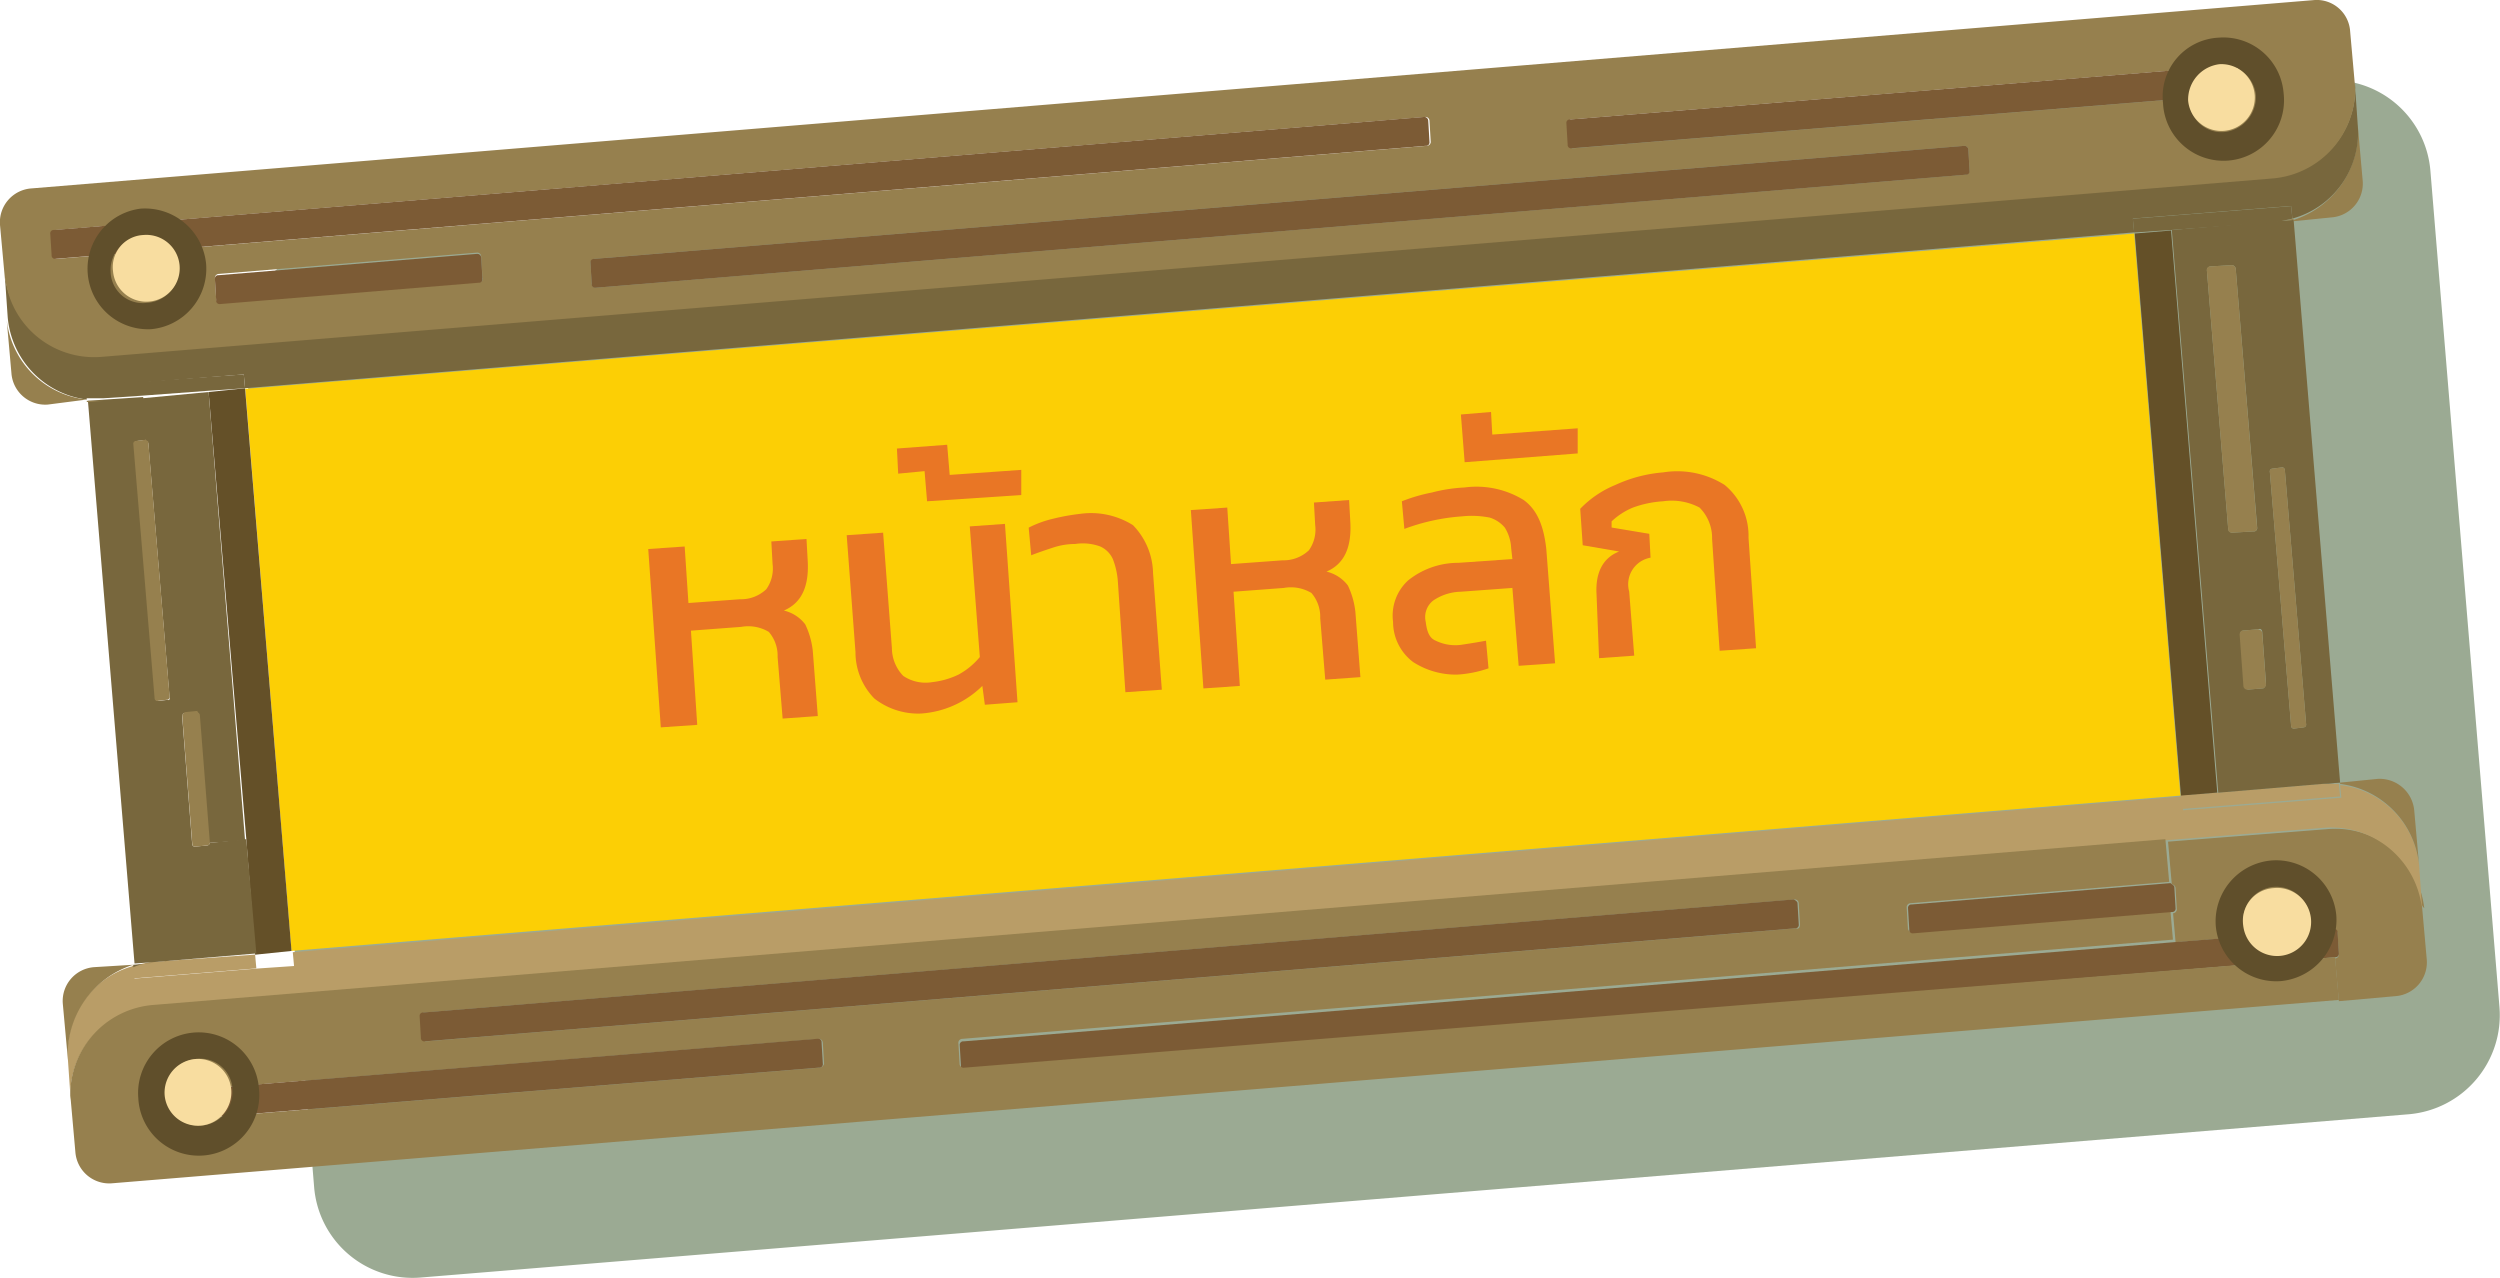 <svg xmlns="http://www.w3.org/2000/svg" viewBox="0 0 199.04 101.74"><defs><style>.cls-1{fill:#9baa93;}.cls-2{fill:#96804e;}.cls-3{fill:#b99d67;}.cls-4{fill:#78673d;}.cls-5{fill:#7c5b35;}.cls-6{fill:#645028;}.cls-7{fill:#fccf05;}.cls-8{fill:#604f2b;}.cls-9{fill:#f8dda0;}.cls-10{fill:#e97625;}</style></defs><title>Asset 13</title><g id="Layer_2" data-name="Layer 2"><g id="Layer_1-2" data-name="Layer 1"><g id="โฮมป้ายกด"><path class="cls-1" d="M191.81,88.71l-158.3,13a7.86,7.86,0,0,1-8.5-7.2l-5.5-66.6a7.86,7.86,0,0,1,7.2-8.5L185,6.41a7.86,7.86,0,0,1,8.5,7.2l5.5,66.6A7.92,7.92,0,0,1,191.81,88.71Z"/><g id="_Group_" data-name="&lt;Group&gt;"><path class="cls-2" d="M192.81,71.91l.4,4.5a2.7,2.7,0,0,1-2.5,2.9l-4.5.4-.3-3.4a.32.32,0,0,0,.3-.3l-.1-1.7a.32.32,0,0,0-.3-.3l-12.6,1-.2-2.3a.32.32,0,0,0,.3-.3l-.1-1.7a.32.32,0,0,0-.3-.3l-.3-3.4,12.7-1a7.13,7.13,0,0,1,7.7,6.3C192.81,72.11,192.81,72,192.81,71.91Z"/><path class="cls-3" d="M192.61,69l.2,2.9v.3a7.26,7.26,0,0,0-7.7-6.3l-12.7,1L12.21,80.11a7.12,7.12,0,0,0-6.6,7.5v-.3l-.2-2.9a7.09,7.09,0,0,1,5.2-7.5l.1,1,9.8-.8,2.9-.2-.1-1.1,150.4-12.4.1,1.1,12.6-1-.1-1A7.14,7.14,0,0,1,192.61,69Z"/><path class="cls-2" d="M192.21,64.51l.4,4.5a7.24,7.24,0,0,0-6.3-6.6v-.1l3-.3A2.77,2.77,0,0,1,192.21,64.51Z"/><path class="cls-2" d="M187.71,9.91l.4,4.5a2.7,2.7,0,0,1-2.5,2.9l-3,.3v-.1A7.38,7.38,0,0,0,187.71,9.91Z"/><path class="cls-4" d="M187.51,7l.2,2.9a7.09,7.09,0,0,1-5.2,7.5l-.1-1-12.6,1,.1,1.1L19.51,30.91l-.1-1.1-12.6,1,.1,1a7.24,7.24,0,0,1-6.3-6.6l-.2-2.9V22a7.26,7.26,0,0,0,7.7,6.3l172.8-14.2a7.12,7.12,0,0,0,6.6-7.5Z"/><path class="cls-2" d="M187.11,2.51l.4,4.5v-.3a7.18,7.18,0,0,1-6.6,7.5L8.11,28.41a7.13,7.13,0,0,1-7.7-6.3v.3L0,17.91A2.7,2.7,0,0,1,2.51,15L184.31,0A2.67,2.67,0,0,1,187.11,2.51Zm-8.8,4.7-.1-1.7a.32.32,0,0,0-.3-.3l-52.8,4.3a.32.32,0,0,0-.3.3l.1,1.7a.32.32,0,0,0,.3.3L178,7.51A.45.45,0,0,0,178.31,7.21Zm-21.5,6.4-.1-1.7a.32.32,0,0,0-.3-.3l-109.1,9a.32.32,0,0,0-.3.3l.1,1.7a.32.32,0,0,0,.3.3l109.1-9A.32.32,0,0,0,156.81,13.61Zm-42.9-2.3-.1-1.7a.32.32,0,0,0-.3-.3l-109.1,9a.32.32,0,0,0-.3.3l.1,1.7a.32.32,0,0,0,.3.3l109.1-9A.32.32,0,0,0,113.91,11.31Zm-75.5,10.8-.1-1.7a.32.32,0,0,0-.3-.3l-20.6,1.7a.32.32,0,0,0-.3.3l.1,1.7a.32.32,0,0,0,.3.3l20.6-1.7A.22.22,0,0,0,38.41,22.11Z"/><path class="cls-3" d="M176.51,63.11l8.3-.7h1.4l.1,1-12.6,1-.1-1.1Z"/><path class="cls-4" d="M186.31,62.31h0a6.15,6.15,0,0,0-1.4.1Z"/><path class="cls-4" d="M182.61,17.51l3.7,44.8-1.4.1-8.3.7-3.7-44.8,8.3-.7Zm1,40.2-1.7-20.3a.22.22,0,0,0-.2-.2l-.8.1a.22.22,0,0,0-.2.2l1.7,20.3a.22.22,0,0,0,.2.2l.8-.1A.22.22,0,0,0,183.61,57.71ZM179.71,42,178,21.41a.32.32,0,0,0-.3-.3l-1.7.1a.32.32,0,0,0-.3.3l1.7,20.6a.32.32,0,0,0,.3.3l1.7-.1A.27.27,0,0,0,179.71,42Zm.7,12.4-.3-4.1c0-.1-.1-.3-.3-.2l-1.2.1c-.1,0-.3.1-.2.3l.3,4.1a.32.32,0,0,0,.3.3l1.2-.1A.52.52,0,0,0,180.41,54.41Z"/><path class="cls-2" d="M182.61,17.41v.1l-1.4.1A7.85,7.85,0,0,0,182.61,17.41Z"/><path class="cls-4" d="M172.81,18.31l-2.9.2-.1-1.1,12.6-1,.1,1-1.4.3Z"/><path class="cls-5" d="M186.11,74.21l.1,1.7a.27.27,0,0,1-.3.3l-109.1,9a.27.27,0,0,1-.3-.3l-.1-1.7a.27.27,0,0,1,.3-.3l96.4-7.9,12.6-1C185.91,73.91,186.11,74,186.11,74.21Z"/><path class="cls-2" d="M185.91,76.21l.3,3.4L8.91,94.21A2.7,2.7,0,0,1,6,91.71l-.4-4.5v.3a7.18,7.18,0,0,1,6.6-7.5l160.2-13.2.3,3.4-20.6,1.7a.32.32,0,0,0-.3.3l.1,1.7a.32.32,0,0,0,.3.3l20.6-1.7.2,2.3-96.4,7.9a.32.32,0,0,0-.3.3l.1,1.7a.32.32,0,0,0,.3.3Zm-42.6-2.6-.1-1.7a.32.32,0,0,0-.3-.3l-109.1,9a.32.32,0,0,0-.3.3l.1,1.7a.32.32,0,0,0,.3.3l109.1-9C143.21,74,143.31,73.81,143.31,73.61Zm-77.7,11.1-.1-1.7a.32.32,0,0,0-.3-.3L12.41,87a.32.32,0,0,0-.3.3l.1,1.7a.32.32,0,0,0,.3.3L65.31,85A.45.45,0,0,0,65.61,84.71Z"/><path class="cls-2" d="M181.91,37.41l1.7,20.3a.22.22,0,0,1-.2.2l-.8.1a.22.22,0,0,1-.2-.2l-1.7-20.3a.22.22,0,0,1,.2-.2l.8-.1A.22.22,0,0,1,181.91,37.41Z"/><path class="cls-5" d="M178.11,5.51l.1,1.7a.27.27,0,0,1-.3.3l-52.8,4.3a.27.27,0,0,1-.3-.3l-.1-1.7a.27.27,0,0,1,.3-.3l52.8-4.3A.27.27,0,0,1,178.11,5.51Z"/><path class="cls-2" d="M178,21.41l1.7,20.6a.27.27,0,0,1-.3.3l-1.7.1a.27.27,0,0,1-.3-.3l-1.7-20.6a.27.27,0,0,1,.3-.3l1.7-.1A.32.32,0,0,1,178,21.41Z"/><path class="cls-2" d="M180.11,50.41l.3,4.1a.32.32,0,0,1-.3.3l-1.2.1a.32.32,0,0,1-.3-.3l-.3-4.1c0-.1.1-.3.2-.3l1.2-.1C179.91,50.11,180.11,50.21,180.11,50.41Z"/><rect class="cls-6" x="171.8" y="18.39" width="2.9" height="44.9" transform="translate(-2.77 14.34) rotate(-4.7)"/><rect class="cls-7" x="21.11" y="24.69" width="150.9" height="44.9" transform="translate(-3.54 8.08) rotate(-4.7)"/><path class="cls-5" d="M173.11,70.61l.1,1.7a.27.27,0,0,1-.3.3l-20.6,1.7a.27.27,0,0,1-.3-.3l-.1-1.7a.27.27,0,0,1,.3-.3l20.6-1.7C172.91,70.41,173.11,70.51,173.11,70.61Z"/><path class="cls-5" d="M156.71,11.91l.1,1.7a.27.27,0,0,1-.3.3l-109.1,9a.27.27,0,0,1-.3-.3l-.1-1.7a.27.27,0,0,1,.3-.3l109.1-9A.32.32,0,0,1,156.71,11.91Z"/><path class="cls-5" d="M143.11,71.91l.1,1.7a.27.27,0,0,1-.3.3l-109.1,9a.27.27,0,0,1-.3-.3l-.1-1.7a.27.27,0,0,1,.3-.3l109.1-9Q143.11,71.76,143.11,71.91Z"/><path class="cls-5" d="M113.71,9.61l.1,1.7a.27.27,0,0,1-.3.3l-109.1,9a.27.27,0,0,1-.3-.3L4,18.61a.27.27,0,0,1,.3-.3l109.1-9A.32.32,0,0,1,113.71,9.61Z"/><path class="cls-5" d="M65.41,83l.1,1.7a.27.27,0,0,1-.3.3l-52.8,4.3a.27.27,0,0,1-.3-.3l-.1-1.7a.27.27,0,0,1,.3-.3l52.8-4.3A.27.27,0,0,1,65.41,83Z"/><path class="cls-5" d="M38.31,20.51l.1,1.7a.27.27,0,0,1-.3.3l-20.6,1.7a.27.27,0,0,1-.3-.3l-.1-1.7a.27.27,0,0,1,.3-.3L38,20.21A.32.32,0,0,1,38.31,20.51Z"/><polygon class="cls-6" points="19.51 30.91 23.21 75.71 20.31 76.01 19.61 66.81 16.61 31.21 19.51 30.91"/><path class="cls-4" d="M19.41,29.81l.1,1.1-2.9.2-5.4.4-3,.2H6.81l-.1-1Z"/><path class="cls-3" d="M20.31,76l.1,1.1-9.8.8-.1-1,1.4-.3Z"/><path class="cls-4" d="M19.61,66.81l.8,9.1-8.3.7-1.4.1L7,31.91l1.4-.1,3-.2.3,3.4-.8.1a.22.22,0,0,0-.2.2l1.7,20.3a.22.22,0,0,0,.2.2l.8-.1,1.2,1.1a.35.35,0,0,0-.1.2l.8,10.2a.22.22,0,0,0,.2.2l1-.1a.22.22,0,0,0,.2-.2Z"/><path class="cls-4" d="M16.61,31.21l2.9,35.7-2.9.2-.8-10.2a.22.22,0,0,0-.2-.2l-1,.1c-.1,0-.1,0-.1.1l-1.2-1.1a.22.22,0,0,0,.2-.2l-1.7-20.3a.22.22,0,0,0-.2-.2l-.3-3.4Z"/><path class="cls-2" d="M15.91,56.91l.8,10.2a.22.22,0,0,1-.2.2l-1,.1a.22.22,0,0,1-.2-.2L14.51,57c0-.1,0-.1.1-.2l.1-.1,1-.1C15.71,56.71,15.91,56.81,15.91,56.91Z"/><path class="cls-2" d="M11.81,35.21l1.7,20.3a.22.22,0,0,1-.2.2l-.8.1a.22.22,0,0,1-.2-.2l-1.7-20.3a.22.22,0,0,1,.2-.2l.8-.1C11.71,35.11,11.81,35.11,11.81,35.21Z"/><path class="cls-2" d="M8.31,31.91l-1.4.1v-.1Z"/><path class="cls-4" d="M10.61,76.81l1.4-.1a3.19,3.19,0,0,0-1.4.3Z"/><path class="cls-2" d="M10.61,76.81h0a7.49,7.49,0,0,0-5.2,7.6L5,79.91A2.7,2.7,0,0,1,7.51,77Z"/><path class="cls-2" d="M6.91,31.81h0l-3.1.4a2.7,2.7,0,0,1-2.9-2.5l-.4-4.5A7.16,7.16,0,0,0,6.91,31.81Z"/></g><g id="_Group_2" data-name="&lt;Group&gt;"><path class="cls-8" d="M11.21,16.61a4.89,4.89,0,0,1,5.2,4.4,4.83,4.83,0,0,1-4.4,5.2,4.82,4.82,0,0,1-.8-9.6Zm3,4.6a2.56,2.56,0,0,0-2.9-2.4,2.7,2.7,0,0,0-2.5,2.9,2.56,2.56,0,0,0,2.9,2.4A2.67,2.67,0,0,0,14.21,21.21Z"/><path class="cls-9" d="M11.41,18.71A2.66,2.66,0,1,1,9,21.61,2.56,2.56,0,0,1,11.41,18.71Z"/></g><g id="_Group_3" data-name="&lt;Group&gt;"><path class="cls-8" d="M15.41,82.21a4.81,4.81,0,0,1,5.2,4.4,4.82,4.82,0,1,1-9.6.8A4.83,4.83,0,0,1,15.41,82.21Zm3.1,4.5a2.56,2.56,0,0,0-2.9-2.4,2.66,2.66,0,0,0,.5,5.3A2.69,2.69,0,0,0,18.51,86.71Z"/><path class="cls-9" d="M15.61,84.31a2.66,2.66,0,1,1-2.5,2.9A2.69,2.69,0,0,1,15.61,84.31Z"/></g><g id="_Group_4" data-name="&lt;Group&gt;"><path class="cls-8" d="M176.61,3a4.81,4.81,0,0,1,5.2,4.4,4.82,4.82,0,1,1-9.6.8A4.69,4.69,0,0,1,176.61,3Zm3,4.6a2.66,2.66,0,0,0-5.3.5,2.56,2.56,0,0,0,2.9,2.4A2.82,2.82,0,0,0,179.61,7.61Z"/><path class="cls-9" d="M176.71,5.11a2.66,2.66,0,1,1-2.5,2.9A2.84,2.84,0,0,1,176.71,5.11Z"/></g><g id="_Group_5" data-name="&lt;Group&gt;"><path class="cls-8" d="M180.81,68.51a4.81,4.81,0,0,1,5.2,4.4,4.89,4.89,0,0,1-4.4,5.2,4.83,4.83,0,0,1-5.2-4.4A4.87,4.87,0,0,1,180.81,68.51Zm3.1,4.6a2.7,2.7,0,0,0-2.9-2.5,2.66,2.66,0,1,0,2.9,2.5Z"/><path class="cls-9" d="M181,70.71a2.71,2.71,0,1,1-2.4,3A2.6,2.6,0,0,1,181,70.71Z"/></g><path class="cls-10" d="M51.61,43.71l2.9-.2.3,4.5,4.1-.3a2.92,2.92,0,0,0,2.1-.8,2.83,2.83,0,0,0,.5-2l-.1-1.8,2.8-.2.1,1.8c.1,2-.5,3.3-1.9,3.9a3,3,0,0,1,1.7,1.1,6.46,6.46,0,0,1,.6,2.1l.4,5.2-2.8.2-.4-4.9a2.9,2.9,0,0,0-.7-2,3.18,3.18,0,0,0-2.2-.4l-4,.3.5,7.5-2.9.2Z"/><path class="cls-10" d="M69.61,55.61a5.26,5.26,0,0,1-1.5-3.7l-.7-9.3,2.9-.2.7,9.2a3.22,3.22,0,0,0,.9,2.2,3.17,3.17,0,0,0,2.3.5,6.46,6.46,0,0,0,2.1-.6,5.79,5.79,0,0,0,1.7-1.4l-.8-10.4,2.8-.2,1,14.2-2.6.2-.2-1.5a7.69,7.69,0,0,1-4.9,2.2A5.67,5.67,0,0,1,69.61,55.61Z"/><path class="cls-10" d="M73.61,37.51l-2.1.2-.1-2,4-.3.2,2.4,5.7-.4v2l-7.5.5Z"/><path class="cls-10" d="M89,46.31a6,6,0,0,0-.4-1.8,2,2,0,0,0-1-1,4,4,0,0,0-2-.2,5.66,5.66,0,0,0-1.8.3c-.6.2-1.2.4-1.7.6l-.2-2.2a8.39,8.39,0,0,1,1.9-.7,17,17,0,0,1,2.2-.4,6.27,6.27,0,0,1,4.2.9,5.61,5.61,0,0,1,1.6,3.8l.7,9.3-2.9.2Z"/><path class="cls-10" d="M94.81,40.61l2.9-.2.3,4.5,4.1-.3a2.92,2.92,0,0,0,2.1-.8,2.83,2.83,0,0,0,.5-2l-.1-1.8,2.8-.2.1,1.8c.1,2-.5,3.3-1.9,3.9a3,3,0,0,1,1.7,1.1,6.46,6.46,0,0,1,.6,2.1l.4,5.2-2.8.2-.4-4.9a2.9,2.9,0,0,0-.7-2,3.18,3.18,0,0,0-2.2-.4l-4,.3.5,7.5-2.9.2Z"/><path class="cls-10" d="M112.51,52.71a4,4,0,0,1-1.6-3.2,3.8,3.8,0,0,1,1.2-3.3,6.36,6.36,0,0,1,4-1.4l4.3-.3-.1-.9a3.36,3.36,0,0,0-.5-1.6,2.55,2.55,0,0,0-1.2-.8,7.33,7.33,0,0,0-2.2-.1,16.32,16.32,0,0,0-4.6,1l-.2-2.2a13.7,13.7,0,0,1,2.4-.7,12.66,12.66,0,0,1,2.6-.4,7.17,7.17,0,0,1,4.7,1c1.1.8,1.6,2.1,1.8,3.9l.7,9.1-2.9.2-.5-6.2-4.1.3a4.08,4.08,0,0,0-2.2.7,1.67,1.67,0,0,0-.6,1.7c.1.8.3,1.3.8,1.5a3.55,3.55,0,0,0,2.2.3q1-.15,1.8-.3l.2,2.2a9.23,9.23,0,0,1-2.5.5A6.29,6.29,0,0,1,112.51,52.71Z"/><path class="cls-10" d="M116.31,33l2.4-.2.1,1.8,6.8-.5v2l-9,.7Z"/><path class="cls-10" d="M127.11,47.31c-.1-1.7.5-2.9,1.8-3.4l-2.9-.5-.2-2.9a8.15,8.15,0,0,1,2.8-1.9,11.18,11.18,0,0,1,3.8-1,7.06,7.06,0,0,1,4.9,1,5.25,5.25,0,0,1,1.9,4.2l.6,8.8-2.9.2-.6-8.9a3.42,3.42,0,0,0-1-2.5,4.73,4.73,0,0,0-2.9-.5,8.49,8.49,0,0,0-2.4.5,5.55,5.55,0,0,0-1.7,1.1V42l3,.5.1,1.9a2.15,2.15,0,0,0-1.7,2.7l.4,5.1-2.8.2Z"/></g></g></g></svg>